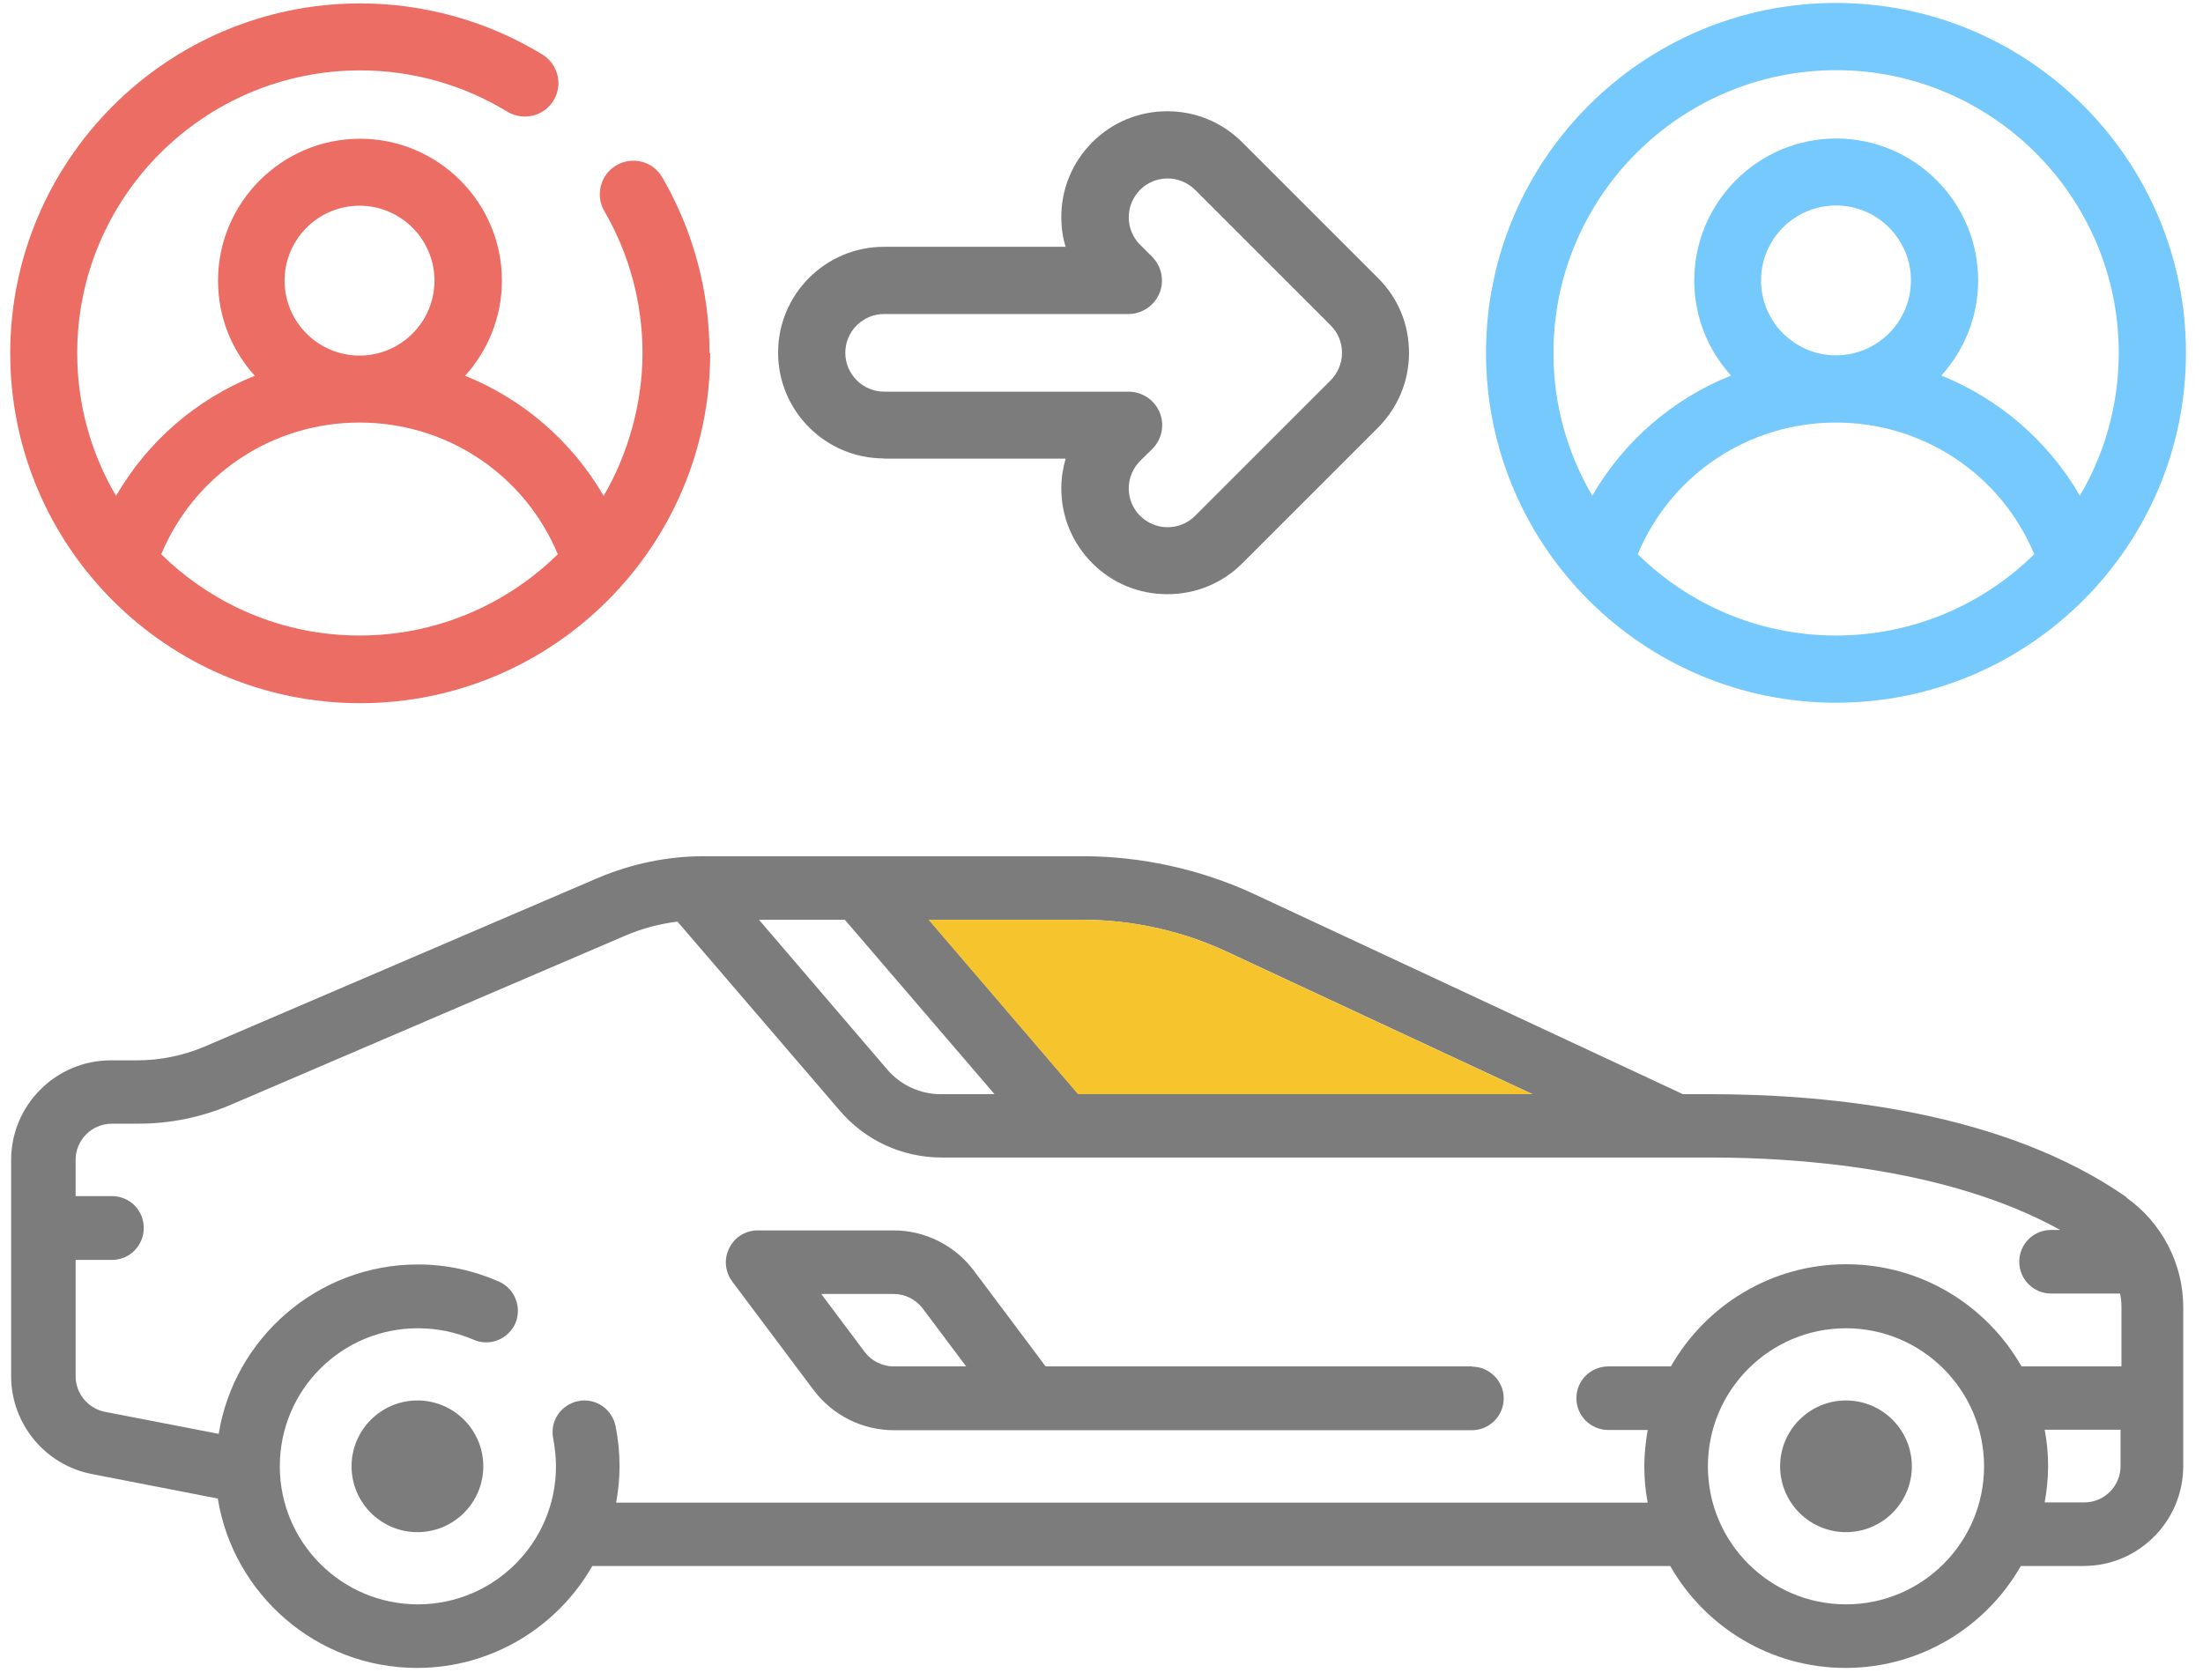 <svg width="97" height="74" viewBox="0 0 97 74" fill="none" xmlns="http://www.w3.org/2000/svg">
<path d="M93.65 52.74C88.29 48.99 80.7 48.19 75.29 48.19H74.1L55.23 39.38C52.88 38.29 50.27 37.71 47.67 37.71H31C29.38 37.71 27.81 38.04 26.32 38.67L9.02 46.09C8.07 46.49 7.07 46.7 6.04 46.7H4.88C2.45 46.7 0.49 48.68 0.49 51.09V60.61C0.49 62.7 1.98 64.52 4.04 64.92L9.59 66C10.27 70.22 13.95 73.46 18.36 73.46C21.66 73.46 24.55 71.65 26.08 68.97H73.54C75.07 71.65 77.96 73.46 81.26 73.46C84.56 73.46 87.45 71.65 88.98 68.97H91.74C94.17 68.97 96.13 66.99 96.13 64.57V57.57C96.13 55.66 95.19 53.85 93.62 52.74H93.65ZM47.68 40.51C49.87 40.51 52.07 41 54.05 41.93L67.48 48.19H47.48L40.9 40.51H47.68ZM37.2 40.51L43.79 48.19H41.42C40.52 48.19 39.67 47.8 39.08 47.12L33.42 40.51H37.21H37.2ZM81.28 70.66C77.93 70.66 75.2 67.94 75.2 64.58C75.2 61.22 77.93 58.5 81.28 58.5C84.63 58.5 87.36 61.23 87.36 64.58C87.36 67.93 84.64 70.66 81.28 70.66ZM93.37 64.57C93.37 65.45 92.66 66.17 91.77 66.17H90.03C90.12 65.66 90.18 65.12 90.18 64.57C90.18 64.02 90.13 63.5 90.03 62.97H93.37V64.57ZM93.37 60.18H89.01C87.48 57.5 84.6 55.68 81.29 55.68C77.98 55.68 75.1 57.5 73.57 60.18H70.82C70.04 60.18 69.41 60.8 69.41 61.58C69.41 62.36 70.04 62.98 70.82 62.98H72.55C72.46 63.51 72.4 64.03 72.4 64.58C72.4 65.13 72.45 65.66 72.55 66.18H27.13C27.22 65.67 27.28 65.13 27.28 64.58C27.28 63.98 27.22 63.38 27.1 62.8C26.94 62.04 26.21 61.55 25.45 61.71C24.69 61.87 24.2 62.6 24.36 63.36C24.43 63.76 24.48 64.17 24.48 64.58C24.48 67.94 21.75 70.66 18.4 70.66C15.05 70.66 12.32 67.94 12.32 64.58C12.32 61.22 15.04 58.5 18.4 58.5C19.25 58.5 20.07 58.67 20.84 59C21.55 59.32 22.37 58.99 22.69 58.29C22.99 57.58 22.68 56.76 21.96 56.44C20.84 55.95 19.64 55.69 18.4 55.69C13.99 55.69 10.31 58.93 9.63 63.15L4.62 62.18C3.87 62.03 3.33 61.37 3.33 60.61V55.49H4.93C5.71 55.49 6.33 54.86 6.33 54.08C6.33 53.3 5.71 52.68 4.93 52.68H3.33V51.08C3.33 50.21 4.04 49.49 4.93 49.49H6.09C7.5 49.49 8.87 49.21 10.18 48.65L27.48 41.23C28.24 40.9 29.02 40.69 29.83 40.59L36.98 48.92C38.1 50.23 39.73 50.98 41.46 50.98H75.34C79.08 50.98 85.76 51.42 90.71 54.17H90.31C89.54 54.17 88.91 54.79 88.91 55.57C88.91 56.35 89.54 56.97 90.31 56.97H93.35C93.39 57.17 93.41 57.36 93.41 57.56V60.17L93.37 60.18Z" fill="#7C7C7C"/>
<path d="M67.47 48.19H47.47L40.89 40.51H47.67C49.86 40.51 52.06 41 54.04 41.93L67.47 48.19Z" fill="#F6C42D"/>
<path d="M64.81 60.18H46.04L42.87 55.95C42.04 54.85 40.73 54.19 39.35 54.19H33.36C32.83 54.19 32.34 54.49 32.11 54.97C31.87 55.44 31.92 56.01 32.24 56.44L35.83 61.23C36.66 62.33 37.97 62.99 39.35 62.99H64.81C65.58 62.99 66.21 62.36 66.21 61.59C66.21 60.82 65.58 60.19 64.81 60.19V60.18ZM39.35 60.18C38.85 60.18 38.37 59.94 38.07 59.54L36.16 56.99H39.35C39.85 56.99 40.33 57.23 40.63 57.63L42.54 60.18H39.35Z" fill="#7C7C7C"/>
<path d="M18.38 61.68C16.78 61.68 15.48 62.98 15.48 64.58C15.48 66.18 16.78 67.48 18.38 67.48C19.98 67.48 21.28 66.18 21.28 64.58C21.28 62.98 19.98 61.68 18.38 61.68Z" fill="#7C7C7C"/>
<path d="M81.28 61.68C79.68 61.68 78.38 62.98 78.38 64.58C78.38 66.18 79.68 67.48 81.28 67.48C82.88 67.48 84.18 66.18 84.18 64.58C84.18 62.98 82.88 61.68 81.28 61.68Z" fill="#7C7C7C"/>
<path d="M80.84 0.13C72.34 0.13 65.43 7.04 65.43 15.54C65.43 24.04 72.34 30.95 80.84 30.95C89.34 30.95 96.25 24.04 96.25 15.54C96.25 7.04 89.34 0.13 80.84 0.13ZM80.84 3.09C87.71 3.09 93.29 8.68 93.29 15.54C93.29 17.83 92.67 19.98 91.58 21.83C90.18 19.42 88.03 17.57 85.48 16.54C86.48 15.43 87.1 13.96 87.1 12.35C87.1 8.9 84.29 6.1 80.85 6.1C77.41 6.1 74.6 8.91 74.6 12.35C74.6 13.96 75.21 15.43 76.22 16.54C73.67 17.56 71.51 19.41 70.11 21.83C69.02 19.98 68.4 17.83 68.4 15.54C68.4 8.67 73.99 3.09 80.86 3.09H80.84ZM80.84 15.65C79.02 15.65 77.54 14.17 77.54 12.35C77.54 10.53 79.02 9.05 80.84 9.05C82.66 9.05 84.14 10.53 84.14 12.35C84.14 14.17 82.66 15.65 80.84 15.65ZM72.11 24.41C73.57 20.91 76.98 18.61 80.84 18.61C84.7 18.61 88.11 20.91 89.57 24.41C87.32 26.62 84.24 27.99 80.84 27.99C77.44 27.99 74.36 26.62 72.11 24.41Z" fill="#75C9FC"/>
<path d="M38.92 20.2H46.92C46.8 20.62 46.73 21.06 46.73 21.51C46.73 22.76 47.22 23.93 48.1 24.81C48.98 25.69 50.15 26.17 51.4 26.17C52.65 26.17 53.82 25.69 54.7 24.81L60.67 18.84C61.55 17.96 62.04 16.79 62.04 15.54C62.04 14.29 61.56 13.12 60.67 12.24L54.7 6.27C53.82 5.39 52.65 4.9 51.4 4.9C50.15 4.9 48.98 5.38 48.1 6.26C47.22 7.14 46.73 8.31 46.73 9.56C46.73 10.01 46.79 10.45 46.92 10.87H38.92C36.35 10.87 34.26 12.96 34.26 15.53C34.26 18.1 36.35 20.19 38.92 20.19V20.2ZM38.92 13.83H49.68C50.28 13.83 50.82 13.47 51.05 12.92C51.28 12.37 51.15 11.73 50.73 11.31L50.2 10.78C49.88 10.46 49.7 10.03 49.7 9.57C49.7 9.11 49.88 8.69 50.2 8.36C50.52 8.04 50.95 7.86 51.41 7.86C51.87 7.86 52.29 8.04 52.62 8.36L58.59 14.33C58.91 14.65 59.09 15.08 59.09 15.54C59.09 16 58.91 16.42 58.59 16.75L52.62 22.72C52.3 23.04 51.87 23.22 51.41 23.22C50.95 23.22 50.53 23.04 50.2 22.72C49.88 22.4 49.7 21.97 49.7 21.51C49.7 21.05 49.88 20.63 50.2 20.3L50.74 19.77C51.16 19.35 51.29 18.71 51.06 18.16C50.83 17.61 50.29 17.25 49.69 17.25H38.93C37.99 17.25 37.22 16.48 37.22 15.54C37.22 14.6 37.98 13.83 38.93 13.83H38.92Z" fill="#7C7C7C"/>
<path d="M31.24 15.54C31.24 12.82 30.52 10.15 29.16 7.81C28.75 7.1 27.85 6.87 27.14 7.28C26.44 7.69 26.2 8.59 26.61 9.3C27.71 11.19 28.29 13.35 28.29 15.55C28.29 17.75 27.66 19.99 26.58 21.84C25.18 19.43 23.03 17.58 20.48 16.55C21.48 15.44 22.1 13.97 22.1 12.36C22.1 8.91 19.29 6.11 15.85 6.11C12.41 6.11 9.6 8.92 9.6 12.36C9.6 13.97 10.21 15.44 11.22 16.55C8.67 17.57 6.51 19.42 5.11 21.84C4.02 19.99 3.4 17.84 3.4 15.55C3.4 8.68 8.99 3.1 15.86 3.1C18.15 3.1 20.39 3.73 22.34 4.92C23.04 5.34 23.95 5.12 24.37 4.43C24.8 3.73 24.57 2.82 23.88 2.4C21.47 0.93 18.69 0.15 15.86 0.15C7.36 0.15 0.45 7.06 0.45 15.56C0.45 24.06 7.36 30.97 15.86 30.97C24.36 30.97 31.27 24.06 31.27 15.56L31.24 15.54ZM15.83 9.06C17.65 9.06 19.13 10.54 19.13 12.36C19.13 14.18 17.65 15.66 15.83 15.66C14.01 15.66 12.53 14.18 12.53 12.36C12.53 10.54 14.01 9.06 15.83 9.06ZM15.83 18.61C19.69 18.61 23.1 20.91 24.56 24.41C22.31 26.62 19.23 27.99 15.83 27.99C12.43 27.99 9.35 26.62 7.1 24.41C8.56 20.91 11.97 18.61 15.83 18.61Z" fill="#EC6D64"/>
</svg>

